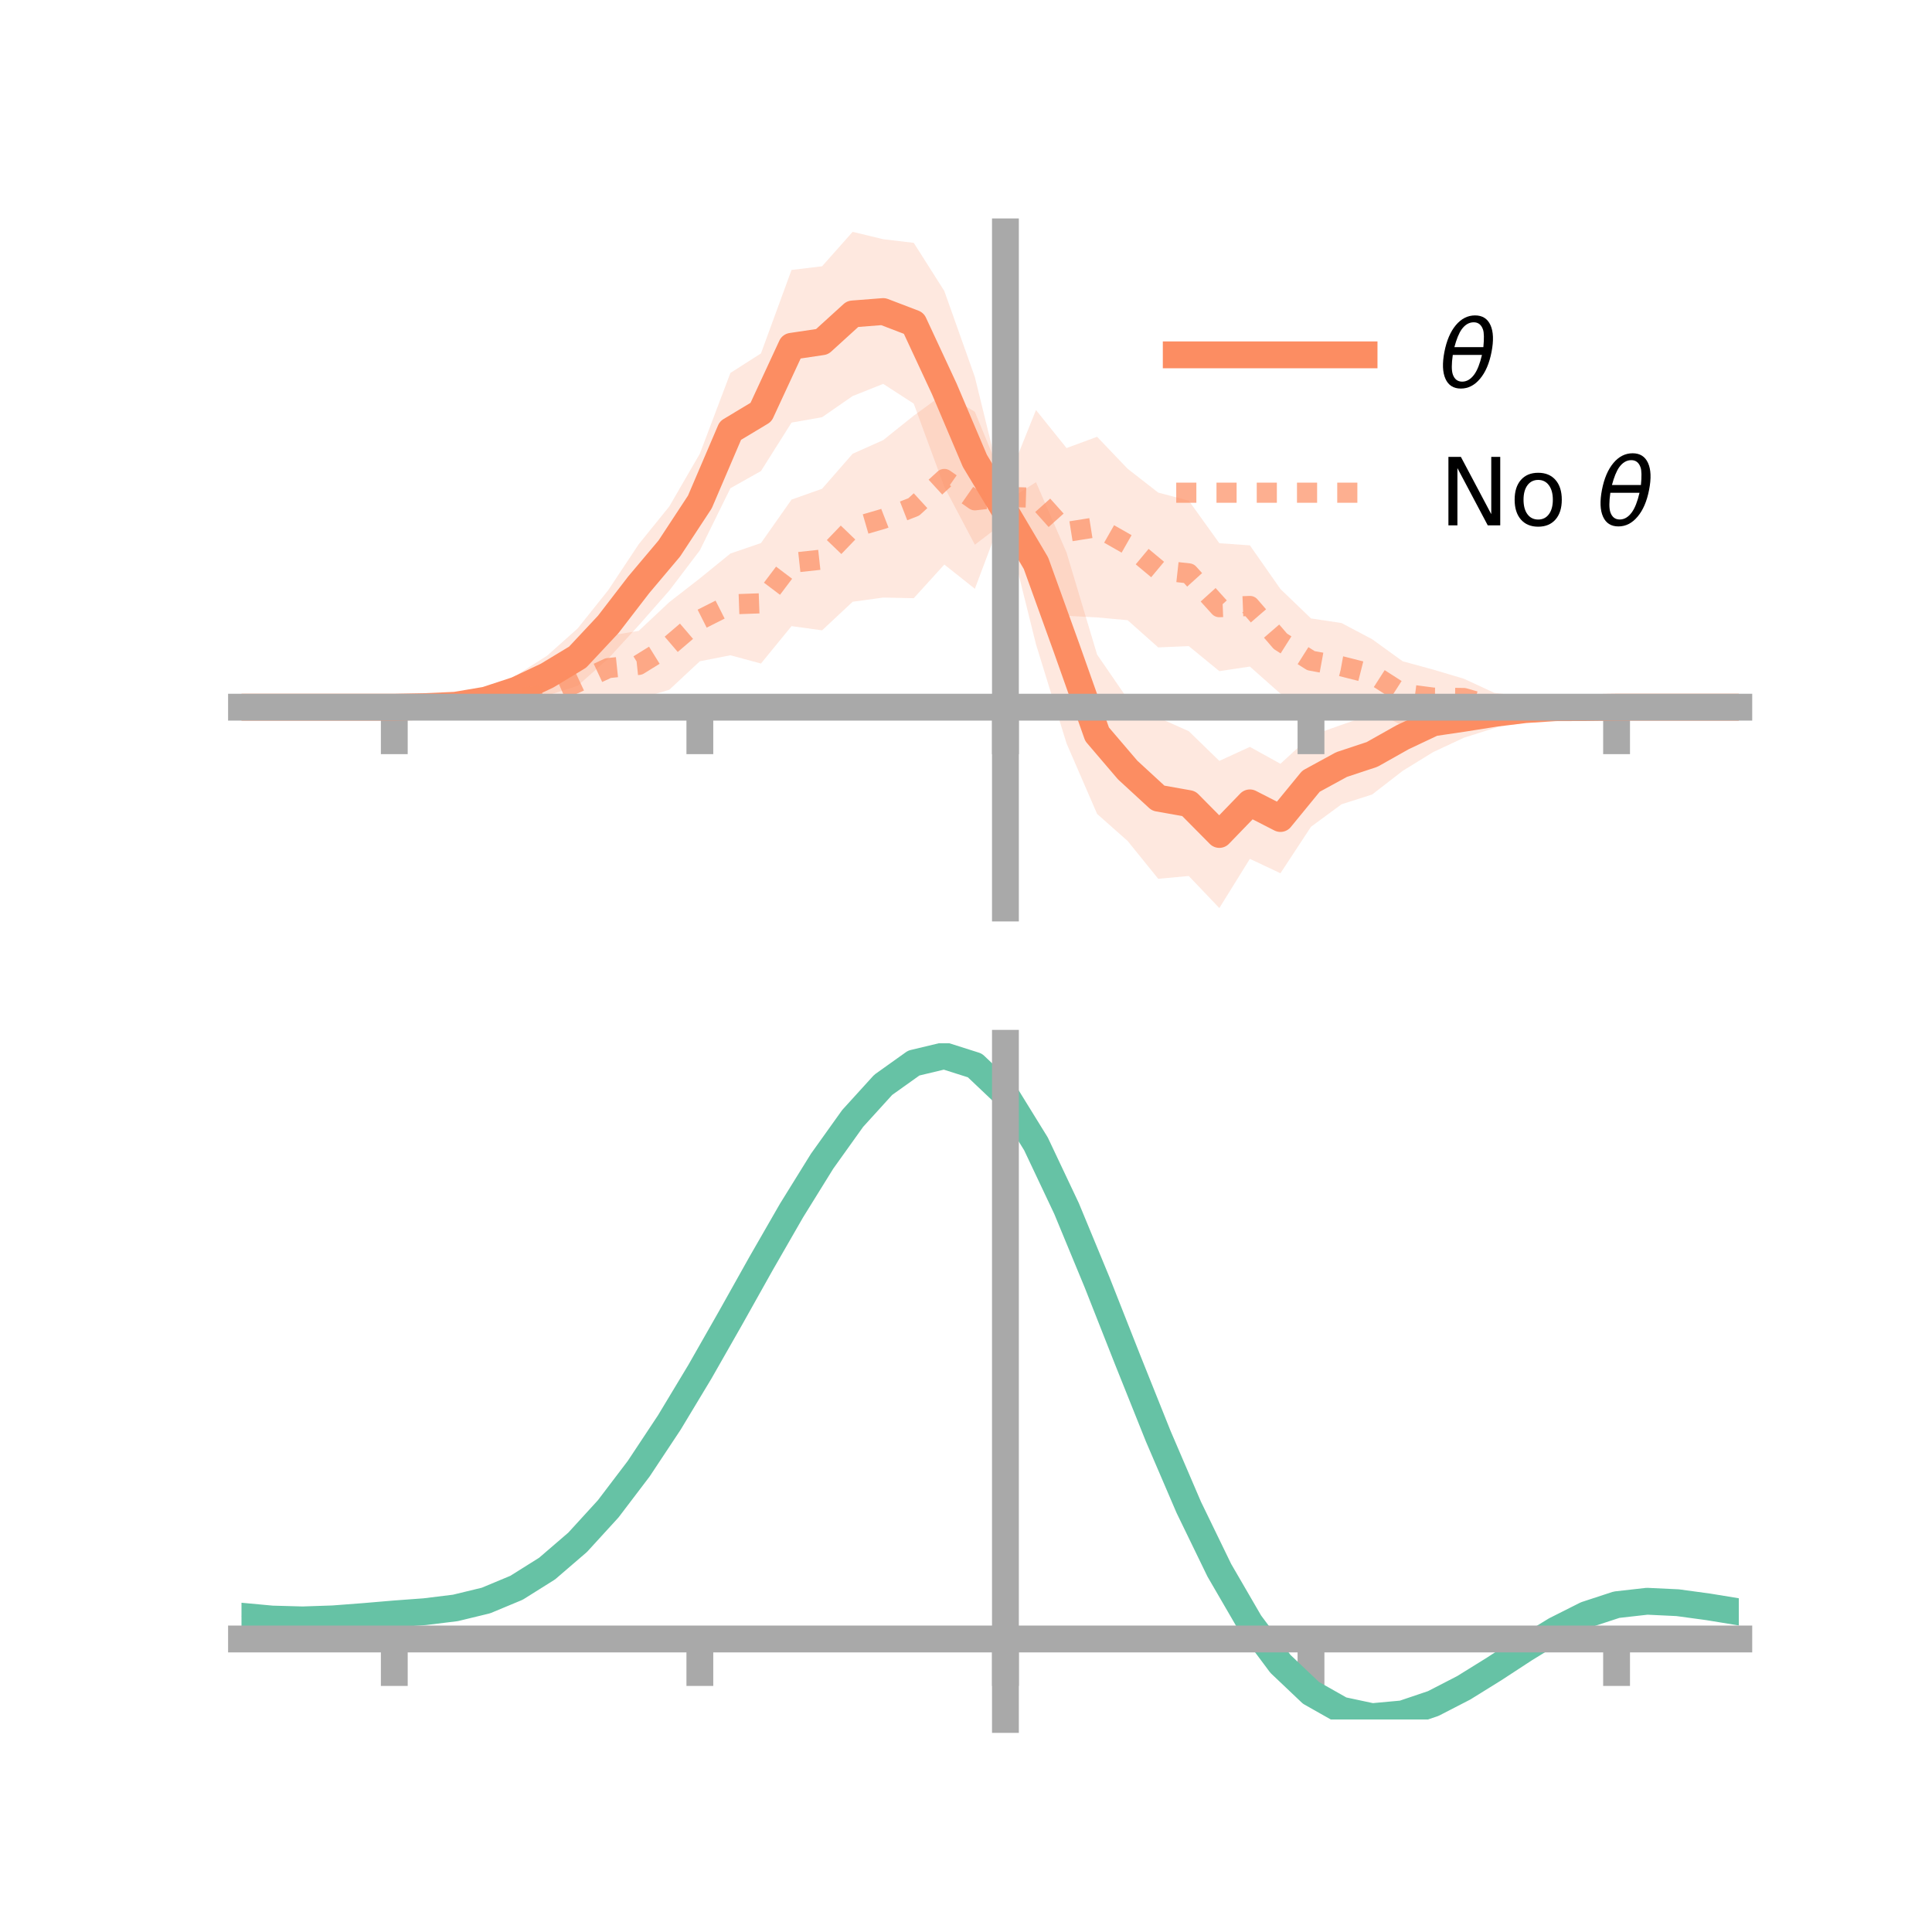 <?xml version="1.0" encoding="utf-8" standalone="no"?>
<!DOCTYPE svg PUBLIC "-//W3C//DTD SVG 1.1//EN"
  "http://www.w3.org/Graphics/SVG/1.1/DTD/svg11.dtd">
<!-- Created with matplotlib (https://matplotlib.org/) -->
<svg height="144pt" version="1.1" viewBox="0 0 144 144" width="144pt" xmlns="http://www.w3.org/2000/svg" xmlns:xlink="http://www.w3.org/1999/xlink">
 <defs>
  <style type="text/css">*{stroke-linecap:butt;stroke-linejoin:round;}</style>
 </defs>
 <g id="figure_1">
  <g id="patch_1">
   <path d="M 0 144 
L 144 144 
L 144 0 
L 0 0 
z
" style="fill:none;"/>
  </g>
  <g id="axes_1">
   <g id="patch_2">
    <path d="M 18 67.68 
L 129.6 67.68 
L 129.6 17.28 
L 18 17.28 
z
" style="fill:none;"/>
   </g>
   <g id="PolyCollection_1">
    <path clip-path="url(#pc457c043b7)" d="M 18 52.71 
L 18 52.71 
L 20.278 52.71 
L 22.555 52.71 
L 24.833 52.71 
L 27.11 52.71 
L 29.388 52.71 
L 31.665 52.549 
L 33.943 52.289 
L 36.22 51.593 
L 38.498 50.324 
L 40.776 48.872 
L 43.053 46.842 
L 45.331 43.991 
L 47.608 40.562 
L 49.886 37.745 
L 52.163 33.814 
L 54.441 27.797 
L 56.718 26.34 
L 58.996 20.122 
L 61.273 19.846 
L 63.551 17.28 
L 65.829 17.83 
L 68.106 18.1 
L 70.384 21.689 
L 72.661 28.102 
L 74.939 37.398 
L 77.216 35.939 
L 79.494 41.185 
L 81.771 48.789 
L 84.049 52.102 
L 86.327 53.48 
L 88.604 54.499 
L 90.882 56.712 
L 93.159 55.668 
L 95.437 56.928 
L 97.714 54.833 
L 99.992 54.025 
L 102.269 53.24 
L 104.547 52.437 
L 106.824 51.693 
L 109.102 52.084 
L 111.38 52.083 
L 113.657 52.321 
L 115.935 52.473 
L 118.212 52.623 
L 120.49 52.71 
L 122.767 52.71 
L 125.045 52.71 
L 127.322 52.71 
L 129.6 52.71 
L 129.6 52.71 
L 129.6 52.71 
L 127.322 52.71 
L 125.045 52.71 
L 122.767 52.71 
L 120.49 52.71 
L 118.212 52.855 
L 115.935 53.022 
L 113.657 53.467 
L 111.38 54.268 
L 109.102 54.989 
L 106.824 56.053 
L 104.547 57.457 
L 102.269 59.219 
L 99.992 59.945 
L 97.714 61.623 
L 95.437 65.087 
L 93.159 64.014 
L 90.882 67.68 
L 88.604 65.292 
L 86.327 65.5 
L 84.049 62.683 
L 81.771 60.664 
L 79.494 55.408 
L 77.216 48.02 
L 74.939 38.861 
L 72.661 40.599 
L 70.384 36.287 
L 68.106 30.086 
L 65.829 28.612 
L 63.551 29.519 
L 61.273 31.096 
L 58.996 31.499 
L 56.718 35.109 
L 54.441 36.389 
L 52.163 41.02 
L 49.886 44.019 
L 47.608 46.608 
L 45.331 49.095 
L 43.053 51.116 
L 40.776 51.842 
L 38.498 52.538 
L 36.22 52.768 
L 33.943 52.84 
L 31.665 52.784 
L 29.388 52.71 
L 27.11 52.71 
L 24.833 52.71 
L 22.555 52.71 
L 20.278 52.71 
L 18 52.71 
z
" style="fill:#fc8d62;fill-opacity:0.2;"/>
   </g>
   <g id="PolyCollection_2">
    <path clip-path="url(#pc457c043b7)" d="M 18 52.71 
L 18 52.71 
L 20.278 52.71 
L 22.555 52.71 
L 24.833 52.71 
L 27.11 52.71 
L 29.388 52.709 
L 31.665 52.585 
L 33.943 52.162 
L 36.22 51.775 
L 38.498 50.907 
L 40.776 50.384 
L 43.053 48.707 
L 45.331 47.39 
L 47.608 47.019 
L 49.886 44.88 
L 52.163 43.11 
L 54.441 41.256 
L 56.718 40.477 
L 58.996 37.237 
L 61.273 36.429 
L 63.551 33.82 
L 65.829 32.804 
L 68.106 30.981 
L 70.384 29.32 
L 72.661 30.694 
L 74.939 36.23 
L 77.216 30.561 
L 79.494 33.395 
L 81.771 32.555 
L 84.049 34.941 
L 86.327 36.716 
L 88.604 37.314 
L 90.882 40.488 
L 93.159 40.648 
L 95.437 43.903 
L 97.714 46.094 
L 99.992 46.438 
L 102.269 47.642 
L 104.547 49.287 
L 106.824 49.909 
L 109.102 50.587 
L 111.38 51.642 
L 113.657 51.911 
L 115.935 52.388 
L 118.212 52.591 
L 120.49 52.71 
L 122.767 52.71 
L 125.045 52.71 
L 127.322 52.71 
L 129.6 52.71 
L 129.6 52.71 
L 129.6 52.71 
L 127.322 52.71 
L 125.045 52.71 
L 122.767 52.71 
L 120.49 52.711 
L 118.212 52.819 
L 115.935 53.152 
L 113.657 53.29 
L 111.38 53.704 
L 109.102 53.465 
L 106.824 54.084 
L 104.547 54.115 
L 102.269 52.834 
L 99.992 52.884 
L 97.714 52.395 
L 95.437 51.701 
L 93.159 49.682 
L 90.882 50.022 
L 88.604 48.158 
L 86.327 48.254 
L 84.049 46.227 
L 81.771 46.019 
L 79.494 45.901 
L 77.216 43.643 
L 74.939 37.834 
L 72.661 43.885 
L 70.384 42.078 
L 68.106 44.587 
L 65.829 44.539 
L 63.551 44.852 
L 61.273 46.981 
L 58.996 46.667 
L 56.718 49.456 
L 54.441 48.84 
L 52.163 49.286 
L 49.886 51.41 
L 47.608 52.098 
L 45.331 52.201 
L 43.053 53.014 
L 40.776 53.334 
L 38.498 53.016 
L 36.22 53.18 
L 33.943 52.933 
L 31.665 52.816 
L 29.388 52.711 
L 27.11 52.71 
L 24.833 52.71 
L 22.555 52.71 
L 20.278 52.71 
L 18 52.71 
z
" style="fill:#fc8d62;fill-opacity:0.2;"/>
   </g>
   <g id="matplotlib.axis_1">
    <g id="xtick_1">
     <g id="line2d_1">
      <defs>
       <path d="M 0 0 
L 0 3.5 
" id="m1640a85fa9" style="stroke:#a9a9a9;stroke-width:2;"/>
      </defs>
      <g>
       <use style="fill:#a9a9a9;stroke:#a9a9a9;stroke-width:2;" x="29.388" xlink:href="#m1640a85fa9" y="52.71"/>
      </g>
     </g>
    </g>
    <g id="xtick_2">
     <g id="line2d_2">
      <g>
       <use style="fill:#a9a9a9;stroke:#a9a9a9;stroke-width:2;" x="52.163" xlink:href="#m1640a85fa9" y="52.71"/>
      </g>
     </g>
    </g>
    <g id="xtick_3">
     <g id="line2d_3">
      <g>
       <use style="fill:#a9a9a9;stroke:#a9a9a9;stroke-width:2;" x="74.939" xlink:href="#m1640a85fa9" y="52.71"/>
      </g>
     </g>
    </g>
    <g id="xtick_4">
     <g id="line2d_4">
      <g>
       <use style="fill:#a9a9a9;stroke:#a9a9a9;stroke-width:2;" x="97.714" xlink:href="#m1640a85fa9" y="52.71"/>
      </g>
     </g>
    </g>
    <g id="xtick_5">
     <g id="line2d_5">
      <g>
       <use style="fill:#a9a9a9;stroke:#a9a9a9;stroke-width:2;" x="120.49" xlink:href="#m1640a85fa9" y="52.71"/>
      </g>
     </g>
    </g>
   </g>
   <g id="matplotlib.axis_2"/>
   <g id="line2d_6">
    <path clip-path="url(#pc457c043b7)" d="M 18 52.71 
L 20.278 52.71 
L 22.555 52.71 
L 24.833 52.71 
L 27.11 52.71 
L 29.388 52.71 
L 31.665 52.667 
L 33.943 52.565 
L 36.22 52.18 
L 38.498 51.431 
L 40.776 50.357 
L 43.053 48.979 
L 45.331 46.543 
L 47.608 43.585 
L 49.886 40.882 
L 52.163 37.417 
L 54.441 32.093 
L 56.718 30.724 
L 58.996 25.81 
L 61.273 25.471 
L 63.551 23.399 
L 65.829 23.221 
L 68.106 24.093 
L 70.384 28.988 
L 72.661 34.35 
L 74.939 38.13 
L 77.216 41.98 
L 79.494 48.297 
L 81.771 54.727 
L 84.049 57.393 
L 86.327 59.49 
L 88.604 59.895 
L 90.882 62.196 
L 93.159 59.841 
L 95.437 61.007 
L 97.714 58.228 
L 99.992 56.985 
L 102.269 56.23 
L 104.547 54.947 
L 106.824 53.873 
L 109.102 53.536 
L 111.38 53.175 
L 113.657 52.894 
L 115.935 52.747 
L 118.212 52.739 
L 120.49 52.71 
L 122.767 52.71 
L 125.045 52.71 
L 127.322 52.71 
L 129.6 52.71 
" style="fill:none;stroke:#fc8d62;stroke-linecap:square;stroke-width:2;"/>
   </g>
   <g id="line2d_7">
    <path clip-path="url(#pc457c043b7)" d="M 18 52.71 
L 20.278 52.71 
L 22.555 52.71 
L 24.833 52.71 
L 27.11 52.71 
L 29.388 52.71 
L 31.665 52.7 
L 33.943 52.547 
L 36.22 52.478 
L 38.498 51.962 
L 40.776 51.859 
L 43.053 50.86 
L 45.331 49.796 
L 47.608 49.558 
L 49.886 48.145 
L 52.163 46.198 
L 54.441 45.048 
L 56.718 44.967 
L 58.996 41.952 
L 61.273 41.705 
L 63.551 39.336 
L 65.829 38.672 
L 68.106 37.784 
L 70.384 35.699 
L 72.661 37.289 
L 74.939 37.032 
L 77.216 37.102 
L 79.494 39.648 
L 81.771 39.287 
L 84.049 40.584 
L 86.327 42.485 
L 88.604 42.736 
L 90.882 45.255 
L 93.159 45.165 
L 95.437 47.802 
L 97.714 49.244 
L 99.992 49.661 
L 102.269 50.238 
L 104.547 51.701 
L 106.824 51.997 
L 109.102 52.026 
L 111.38 52.673 
L 113.657 52.601 
L 115.935 52.77 
L 118.212 52.705 
L 120.49 52.71 
L 122.767 52.71 
L 125.045 52.71 
L 127.322 52.71 
L 129.6 52.71 
" style="fill:none;stroke:#fc8d62;stroke-dasharray:1.5,1.5;stroke-dashoffset:0;stroke-opacity:0.7;stroke-width:1.5;"/>
   </g>
   <g id="patch_3">
    <path d="M 74.939 67.68 
L 74.939 17.28 
" style="fill:none;stroke:#a9a9a9;stroke-linecap:square;stroke-linejoin:miter;stroke-width:2;"/>
   </g>
   <g id="patch_4">
    <path d="M 129.6 67.68 
L 129.6 17.28 
" style="fill:none;"/>
   </g>
   <g id="patch_5">
    <path d="M 18 52.71 
L 129.6 52.71 
" style="fill:none;stroke:#a9a9a9;stroke-linecap:square;stroke-linejoin:miter;stroke-width:2;"/>
   </g>
   <g id="patch_6">
    <path d="M 18 17.28 
L 129.6 17.28 
" style="fill:none;"/>
   </g>
   <g id="legend_1">
    <g id="line2d_8">
     <path d="M 87.67 26.449 
L 101.67 26.449 
" style="fill:none;stroke:#fc8d62;stroke-linecap:square;stroke-width:2;"/>
    </g>
    <g id="line2d_9"/>
    <g id="text_1">
     <!-- $\theta$ -->
     <g transform="translate(107.27 28.899)scale(0.07 -0.07)">
      <defs>
       <path d="M 45.516 34.672 
L 14.453 34.672 
Q 12.359 20.062 14.5 13.875 
Q 17.188 6.25 24.469 6.25 
Q 31.781 6.25 37.359 13.922 
Q 42.234 20.656 45.516 34.672 
z
M 47.016 42.969 
Q 48.344 56.844 46.625 61.719 
Q 43.953 69.438 36.766 69.438 
Q 29.297 69.438 23.828 61.812 
Q 19.531 55.672 16.156 42.969 
z
M 38.188 76.766 
Q 49.906 76.766 54.594 66.406 
Q 59.281 56.109 55.719 37.844 
Q 52.203 19.625 43.453 9.281 
Q 34.766 -1.125 23.047 -1.125 
Q 11.281 -1.125 6.641 9.281 
Q 2 19.625 5.516 37.844 
Q 9.078 56.109 17.719 66.406 
Q 26.422 76.766 38.188 76.766 
z
" id="DejaVuSans-Oblique-952"/>
      </defs>
      <use transform="translate(0 0.234)" xlink:href="#DejaVuSans-Oblique-952"/>
     </g>
    </g>
    <g id="line2d_10">
     <path d="M 87.67 36.724 
L 101.67 36.724 
" style="fill:none;stroke:#fc8d62;stroke-dasharray:1.5,1.5;stroke-dashoffset:0;stroke-opacity:0.7;stroke-width:1.5;"/>
    </g>
    <g id="line2d_11"/>
    <g id="text_2">
     <!-- No $\theta$ -->
     <g transform="translate(107.27 39.174)scale(0.07 -0.07)">
      <defs>
       <path d="M 9.812 72.906 
L 23.094 72.906 
L 55.422 11.922 
L 55.422 72.906 
L 64.984 72.906 
L 64.984 0 
L 51.703 0 
L 19.391 60.984 
L 19.391 0 
L 9.812 0 
z
" id="DejaVuSans-78"/>
       <path d="M 30.609 48.391 
Q 23.391 48.391 19.188 42.75 
Q 14.984 37.109 14.984 27.297 
Q 14.984 17.484 19.156 11.844 
Q 23.344 6.203 30.609 6.203 
Q 37.797 6.203 41.984 11.859 
Q 46.188 17.531 46.188 27.297 
Q 46.188 37.016 41.984 42.703 
Q 37.797 48.391 30.609 48.391 
z
M 30.609 56 
Q 42.328 56 49.016 48.375 
Q 55.719 40.766 55.719 27.297 
Q 55.719 13.875 49.016 6.219 
Q 42.328 -1.422 30.609 -1.422 
Q 18.844 -1.422 12.172 6.219 
Q 5.516 13.875 5.516 27.297 
Q 5.516 40.766 12.172 48.375 
Q 18.844 56 30.609 56 
z
" id="DejaVuSans-111"/>
       <path id="DejaVuSans-32"/>
      </defs>
      <use transform="translate(0 0.234)" xlink:href="#DejaVuSans-78"/>
      <use transform="translate(74.805 0.234)" xlink:href="#DejaVuSans-111"/>
      <use transform="translate(135.986 0.234)" xlink:href="#DejaVuSans-32"/>
      <use transform="translate(167.773 0.234)" xlink:href="#DejaVuSans-Oblique-952"/>
     </g>
    </g>
   </g>
  </g>
  <g id="axes_2">
   <g id="patch_7">
    <path d="M 18 128.16 
L 129.6 128.16 
L 129.6 77.76 
L 18 77.76 
z
" style="fill:none;"/>
   </g>
   <g id="PolyCollection_3">
    <path clip-path="url(#p7127c1e08c)" d="M 18 120.504 
L 18 120.423 
L 20.278 120.643 
L 22.555 120.707 
L 24.833 120.624 
L 27.11 120.442 
L 29.388 120.24 
L 31.665 120.067 
L 33.943 119.782 
L 36.22 119.224 
L 38.498 118.265 
L 40.776 116.814 
L 43.053 114.819 
L 45.331 112.271 
L 47.608 109.204 
L 49.886 105.685 
L 52.163 101.816 
L 54.441 97.726 
L 56.718 93.57 
L 58.996 89.522 
L 61.273 85.772 
L 63.551 82.519 
L 65.829 79.965 
L 68.106 78.313 
L 70.384 77.76 
L 72.661 78.496 
L 74.939 80.689 
L 77.216 84.43 
L 79.494 89.316 
L 81.771 94.899 
L 84.049 100.761 
L 86.327 106.535 
L 88.604 111.922 
L 90.882 116.688 
L 93.159 120.668 
L 95.437 123.765 
L 97.714 125.949 
L 99.992 127.249 
L 102.269 127.741 
L 104.547 127.539 
L 106.824 126.783 
L 109.102 125.628 
L 111.38 124.238 
L 113.657 122.774 
L 115.935 121.398 
L 118.212 120.264 
L 120.49 119.52 
L 122.767 119.266 
L 125.045 119.38 
L 127.322 119.7 
L 129.6 120.084 
L 129.6 120.191 
L 129.6 120.191 
L 127.322 119.832 
L 125.045 119.532 
L 122.767 119.43 
L 120.49 119.689 
L 118.212 120.441 
L 115.935 121.6 
L 113.657 123.018 
L 111.38 124.531 
L 109.102 125.969 
L 106.824 127.161 
L 104.547 127.943 
L 102.269 128.16 
L 99.992 127.681 
L 97.714 126.405 
L 95.437 124.269 
L 93.159 121.254 
L 90.882 117.393 
L 88.604 112.774 
L 86.327 107.553 
L 84.049 101.951 
L 81.771 96.261 
L 79.494 90.837 
L 77.216 86.088 
L 74.939 82.454 
L 72.661 80.328 
L 70.384 79.619 
L 68.106 80.156 
L 65.829 81.751 
L 63.551 84.21 
L 61.273 87.335 
L 58.996 90.93 
L 56.718 94.804 
L 54.441 98.776 
L 52.163 102.68 
L 49.886 106.37 
L 47.608 109.725 
L 45.331 112.653 
L 43.053 115.092 
L 40.776 117.013 
L 38.498 118.423 
L 36.22 119.361 
L 33.943 119.908 
L 31.665 120.183 
L 29.388 120.345 
L 27.11 120.532 
L 24.833 120.696 
L 22.555 120.766 
L 20.278 120.704 
L 18 120.504 
z
" style="fill:#66c2a5;fill-opacity:0.2;"/>
   </g>
   <g id="matplotlib.axis_3">
    <g id="xtick_6">
     <g id="line2d_12">
      <g>
       <use style="fill:#a9a9a9;stroke:#a9a9a9;stroke-width:2;" x="29.388" xlink:href="#m1640a85fa9" y="122.161"/>
      </g>
     </g>
    </g>
    <g id="xtick_7">
     <g id="line2d_13">
      <g>
       <use style="fill:#a9a9a9;stroke:#a9a9a9;stroke-width:2;" x="52.163" xlink:href="#m1640a85fa9" y="122.161"/>
      </g>
     </g>
    </g>
    <g id="xtick_8">
     <g id="line2d_14">
      <g>
       <use style="fill:#a9a9a9;stroke:#a9a9a9;stroke-width:2;" x="74.939" xlink:href="#m1640a85fa9" y="122.161"/>
      </g>
     </g>
    </g>
    <g id="xtick_9">
     <g id="line2d_15">
      <g>
       <use style="fill:#a9a9a9;stroke:#a9a9a9;stroke-width:2;" x="97.714" xlink:href="#m1640a85fa9" y="122.161"/>
      </g>
     </g>
    </g>
    <g id="xtick_10">
     <g id="line2d_16">
      <g>
       <use style="fill:#a9a9a9;stroke:#a9a9a9;stroke-width:2;" x="120.49" xlink:href="#m1640a85fa9" y="122.161"/>
      </g>
     </g>
    </g>
   </g>
   <g id="matplotlib.axis_4"/>
   <g id="line2d_17">
    <path clip-path="url(#p7127c1e08c)" d="M 18 120.463 
L 20.278 120.674 
L 22.555 120.737 
L 24.833 120.66 
L 27.11 120.487 
L 29.388 120.293 
L 31.665 120.125 
L 33.943 119.845 
L 36.22 119.293 
L 38.498 118.344 
L 40.776 116.914 
L 43.053 114.955 
L 45.331 112.462 
L 47.608 109.465 
L 49.886 106.027 
L 52.163 102.248 
L 54.441 98.251 
L 56.718 94.187 
L 58.996 90.226 
L 61.273 86.553 
L 63.551 83.364 
L 65.829 80.858 
L 68.106 79.234 
L 70.384 78.689 
L 72.661 79.412 
L 74.939 81.571 
L 77.216 85.259 
L 79.494 90.077 
L 81.771 95.58 
L 84.049 101.356 
L 86.327 107.044 
L 88.604 112.348 
L 90.882 117.04 
L 93.159 120.961 
L 95.437 124.017 
L 97.714 126.177 
L 99.992 127.465 
L 102.269 127.95 
L 104.547 127.741 
L 106.824 126.972 
L 109.102 125.798 
L 111.38 124.384 
L 113.657 122.896 
L 115.935 121.499 
L 118.212 120.352 
L 120.49 119.605 
L 122.767 119.348 
L 125.045 119.456 
L 127.322 119.766 
L 129.6 120.138 
" style="fill:none;stroke:#66c2a5;stroke-linecap:square;stroke-width:2;"/>
   </g>
   <g id="patch_8">
    <path d="M 74.939 128.16 
L 74.939 77.76 
" style="fill:none;stroke:#a9a9a9;stroke-linecap:square;stroke-linejoin:miter;stroke-width:2;"/>
   </g>
   <g id="patch_9">
    <path d="M 129.6 128.16 
L 129.6 77.76 
" style="fill:none;"/>
   </g>
   <g id="patch_10">
    <path d="M 18 122.161 
L 129.6 122.161 
" style="fill:none;stroke:#a9a9a9;stroke-linecap:square;stroke-linejoin:miter;stroke-width:2;"/>
   </g>
   <g id="patch_11">
    <path d="M 18 77.76 
L 129.6 77.76 
" style="fill:none;"/>
   </g>
  </g>
 </g>
 <defs>
  <clipPath id="pc457c043b7">
   <rect height="50.4" width="111.6" x="18" y="17.28"/>
  </clipPath>
  <clipPath id="p7127c1e08c">
   <rect height="50.4" width="111.6" x="18" y="77.76"/>
  </clipPath>
 </defs>
</svg>

